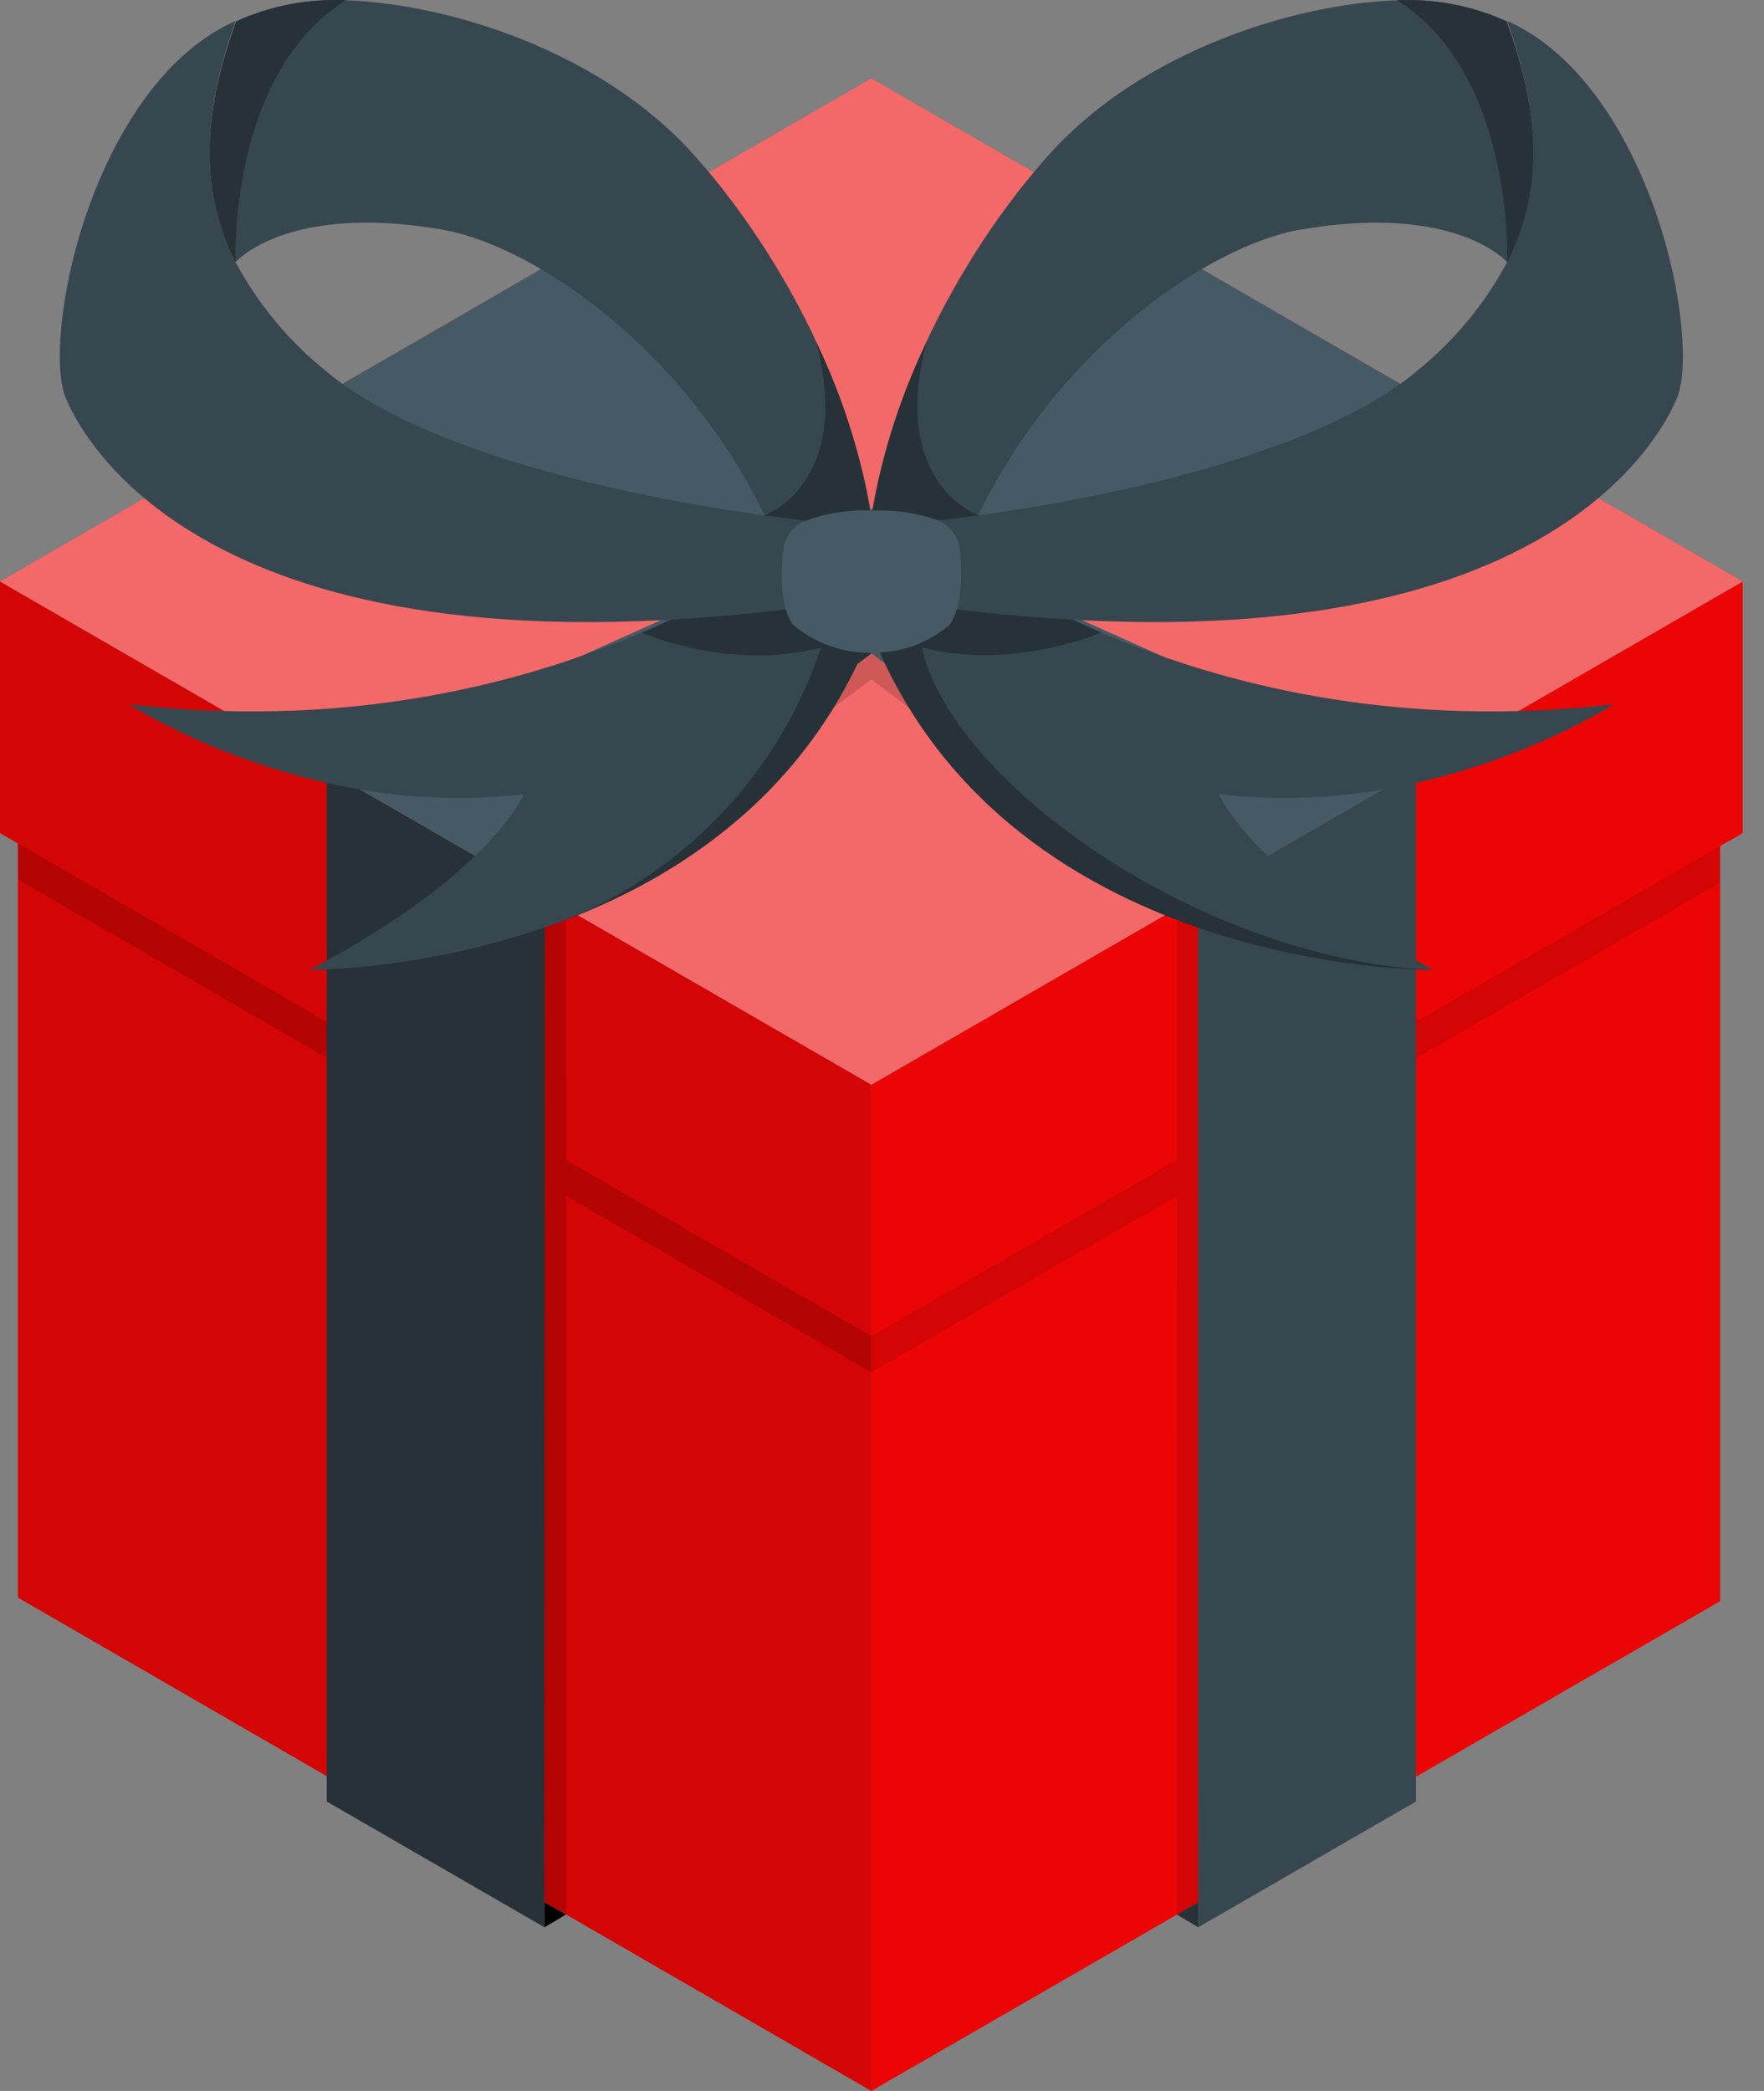 <svg width="27" height="32" viewBox="0 0 27 32" fill="none" xmlns="http://www.w3.org/2000/svg">
<rect x="0" y="0" width="27" height="32" fill="#808080" stroke="none"/>
<path d="M13.337 32L0.275 24.45V12.908L0 12.75V8.899L13.337 16.6V32Z" fill="#EB0505"/>
<path opacity="0.1" d="M13.337 32L0.275 24.45V12.908L0 12.75V8.899L13.337 16.6V32Z" fill="black"/>
<path opacity="0.15" d="M13.337 20.449L8.661 17.749L8.659 13.893L8.338 13.713L8.336 17.562L0.275 12.908V13.461L8.336 18.114L8.335 29.111L8.662 29.3L8.661 18.301L13.337 21.001V20.449Z" fill="black"/>
<path d="M13.337 32L26.328 24.505V12.949L26.674 12.75V8.899L13.337 16.6V32Z" fill="#EB0505"/>
<path opacity="0.1" d="M26.328 12.949L18.338 17.562L18.337 13.713L18.016 13.893V17.749L13.337 20.449V21.001L18.014 18.303L18.012 29.3L18.34 29.111L18.338 18.118L26.328 13.509V12.949Z" fill="black"/>
<path d="M26.674 8.899L13.337 1.199L0 8.899L13.337 16.6L26.674 8.899Z" fill="#EB0505"/>
<path opacity="0.4" d="M26.674 8.899L13.337 1.199L0 8.899L13.337 16.6L26.674 8.899Z" fill="white"/>
<path opacity="0.15" d="M11.092 9.051L4.717 6.182L5.001 6.012L11.43 8.9" fill="black"/>
<path opacity="0.15" d="M15.58 9.051L21.955 6.182L21.67 6.012L15.241 8.9" fill="black"/>
<path opacity="0.15" d="M18.336 13.713L13.604 10.2V10.198L13.337 9.999L13.335 10.001V9.999L13.067 10.198L13.069 10.2L8.334 13.713L8.657 13.893L13.335 10.398L18.015 13.893L18.336 13.713Z" fill="black"/>
<path d="M21.673 11.787V27.57L18.34 29.495L18.336 13.713L21.673 11.787Z" fill="#37474F"/>
<path d="M18.34 29.495L18.012 29.3L18.34 29.111V29.495Z" fill="#263238"/>
<path d="M5.001 11.787V27.57L8.334 29.495L8.338 13.713L5.001 11.787Z" fill="#263238"/>
<path d="M8.334 29.495L8.662 29.3L8.334 29.111V29.495Z" fill="black"/>
<path d="M8.338 13.713L13.339 10.001L15.246 8.899L21.673 6.012L18.34 4.086L13.339 7.798L11.434 8.9L5.001 11.787L8.338 13.713Z" fill="#455A64"/>
<path d="M11.433 8.9L11.094 9.051L12.216 9.549L13.07 10.198L13.339 9.999L12.505 9.381L11.433 8.9Z" fill="#263238"/>
<path d="M18.336 13.713L12.505 9.381L5.001 6.012L8.336 4.086L14.173 8.418L21.673 11.787L18.336 13.713Z" fill="#455A64"/>
<path d="M12.291 8.267C12.291 8.267 8.373 11.519 1.977 10.778C1.977 10.778 4.694 12.556 8.015 12.154C8.015 12.154 7.538 13.366 4.739 14.842C4.739 14.842 11.731 14.907 13.537 9.102L12.291 8.267Z" fill="#37474F"/>
<path d="M8.607 14.098C10.543 13.372 12.656 11.938 13.532 9.108L12.286 8.272C11.528 8.846 10.7 9.321 9.822 9.683C9.822 9.683 11.18 10.278 12.566 9.911C12.252 10.855 11.735 11.72 11.051 12.443C10.367 13.167 9.533 13.732 8.607 14.098Z" fill="#263238"/>
<path d="M3.605 4.013C3.605 4.013 4.383 3.103 6.769 3.514C8.209 3.764 10.654 5.441 11.863 8.236C12.016 8.59 12.359 8.708 12.543 8.946C12.585 8.999 12.632 9.049 12.682 9.096L13.438 9.104C13.438 6.492 11.972 3.857 10.586 2.332C9.201 0.807 6.918 0.062 5.292 0.004C4.715 -0.023 4.14 0.088 3.614 0.327C3.171 1.561 2.987 2.785 3.605 4.013Z" fill="#37474F"/>
<path d="M11.697 7.885C11.697 7.885 13.055 7.426 12.497 5.249C13.083 6.452 13.402 7.768 13.432 9.106L12.677 9.097C12.627 9.051 12.58 9.001 12.537 8.948C12.354 8.71 12.011 8.591 11.858 8.238C11.809 8.116 11.753 8 11.697 7.885Z" fill="#263238"/>
<path d="M4.998 5.686C4.425 5.227 3.952 4.658 3.605 4.011C2.985 2.784 3.169 1.559 3.605 0.321C2.206 0.94 1.37 2.758 1.058 4.227C0.888 5.049 0.868 5.755 1.007 6.095C1.399 7.019 3.697 10.751 13.537 9.108L13.527 8.073C11.063 7.921 6.76 7.17 4.998 5.686Z" fill="#37474F"/>
<path d="M3.605 4.013C3.605 4.013 3.488 1.137 5.292 0.004C4.715 -0.023 4.14 0.088 3.614 0.327C3.171 1.561 2.987 2.785 3.605 4.013Z" fill="#263238"/>
<path d="M14.383 8.267C14.383 8.267 18.301 11.519 24.698 10.778C24.698 10.778 21.981 12.556 18.659 12.154C18.659 12.154 19.136 13.366 21.935 14.842C21.935 14.842 14.944 14.907 13.137 9.102L14.383 8.267Z" fill="#37474F"/>
<path d="M14.108 9.907C15.487 10.274 16.852 9.68 16.852 9.68L16.596 9.564L16.556 9.547L16.329 9.44L16.278 9.417L16.071 9.313C16.053 9.305 16.036 9.296 16.02 9.286C15.954 9.254 15.891 9.22 15.828 9.187L15.777 9.16L15.607 9.063L15.558 9.036L15.398 8.945L15.354 8.919L15.205 8.834L15.164 8.81L15.035 8.729L14.998 8.705L14.884 8.63L14.85 8.608L14.751 8.542L14.723 8.522L14.639 8.464L14.614 8.445L14.548 8.398L14.525 8.381L14.476 8.343L14.454 8.326L14.424 8.304L14.403 8.289L14.393 8.279L14.381 8.27L13.974 8.544L13.135 9.106C14.94 14.91 21.931 14.845 21.933 14.845C18.336 14.676 14.558 11.947 14.108 9.907Z" fill="#263238"/>
<path d="M23.069 4.013C23.069 4.013 22.291 3.103 19.905 3.514C18.465 3.764 16.02 5.441 14.811 8.236C14.658 8.59 14.315 8.708 14.132 8.946C14.089 8.999 14.043 9.049 13.992 9.096L13.237 9.104C13.237 6.492 14.702 3.857 16.088 2.332C17.474 0.807 19.756 0.062 21.383 0.004C21.96 -0.023 22.535 0.088 23.061 0.327C23.504 1.561 23.696 2.785 23.069 4.013Z" fill="#37474F"/>
<path d="M14.978 7.885C14.978 7.885 13.619 7.426 14.178 5.249C13.592 6.452 13.273 7.768 13.242 9.106L13.998 9.097C14.048 9.051 14.095 9.001 14.137 8.948C14.32 8.71 14.664 8.591 14.816 8.238C14.866 8.116 14.922 8 14.978 7.885Z" fill="#263238"/>
<path d="M21.677 5.686C22.249 5.227 22.723 4.658 23.069 4.011C23.689 2.784 23.506 1.559 23.069 0.321C24.468 0.94 25.304 2.758 25.616 4.227C25.786 5.049 25.806 5.755 25.667 6.095C25.275 7.019 22.977 10.751 13.137 9.108L13.147 8.073C15.611 7.921 19.914 7.17 21.677 5.686Z" fill="#37474F"/>
<path d="M23.069 4.013C23.069 4.013 23.186 1.137 21.383 0.004C21.96 -0.023 22.535 0.088 23.061 0.327C23.504 1.561 23.696 2.785 23.069 4.013Z" fill="#263238"/>
<path d="M14.695 8.422C14.684 8.322 14.647 8.226 14.588 8.145C14.528 8.065 14.448 8.001 14.356 7.961C14.029 7.847 13.683 7.797 13.337 7.815C12.981 7.797 12.626 7.855 12.294 7.985C12.209 8.026 12.136 8.088 12.082 8.165C12.028 8.243 11.996 8.333 11.987 8.427C11.951 8.736 11.929 9.259 12.133 9.556C12.469 9.843 12.898 9.998 13.34 9.989C13.78 9.998 14.208 9.844 14.541 9.556C14.743 9.254 14.722 8.731 14.695 8.422Z" fill="#455A64"/>
</svg>
